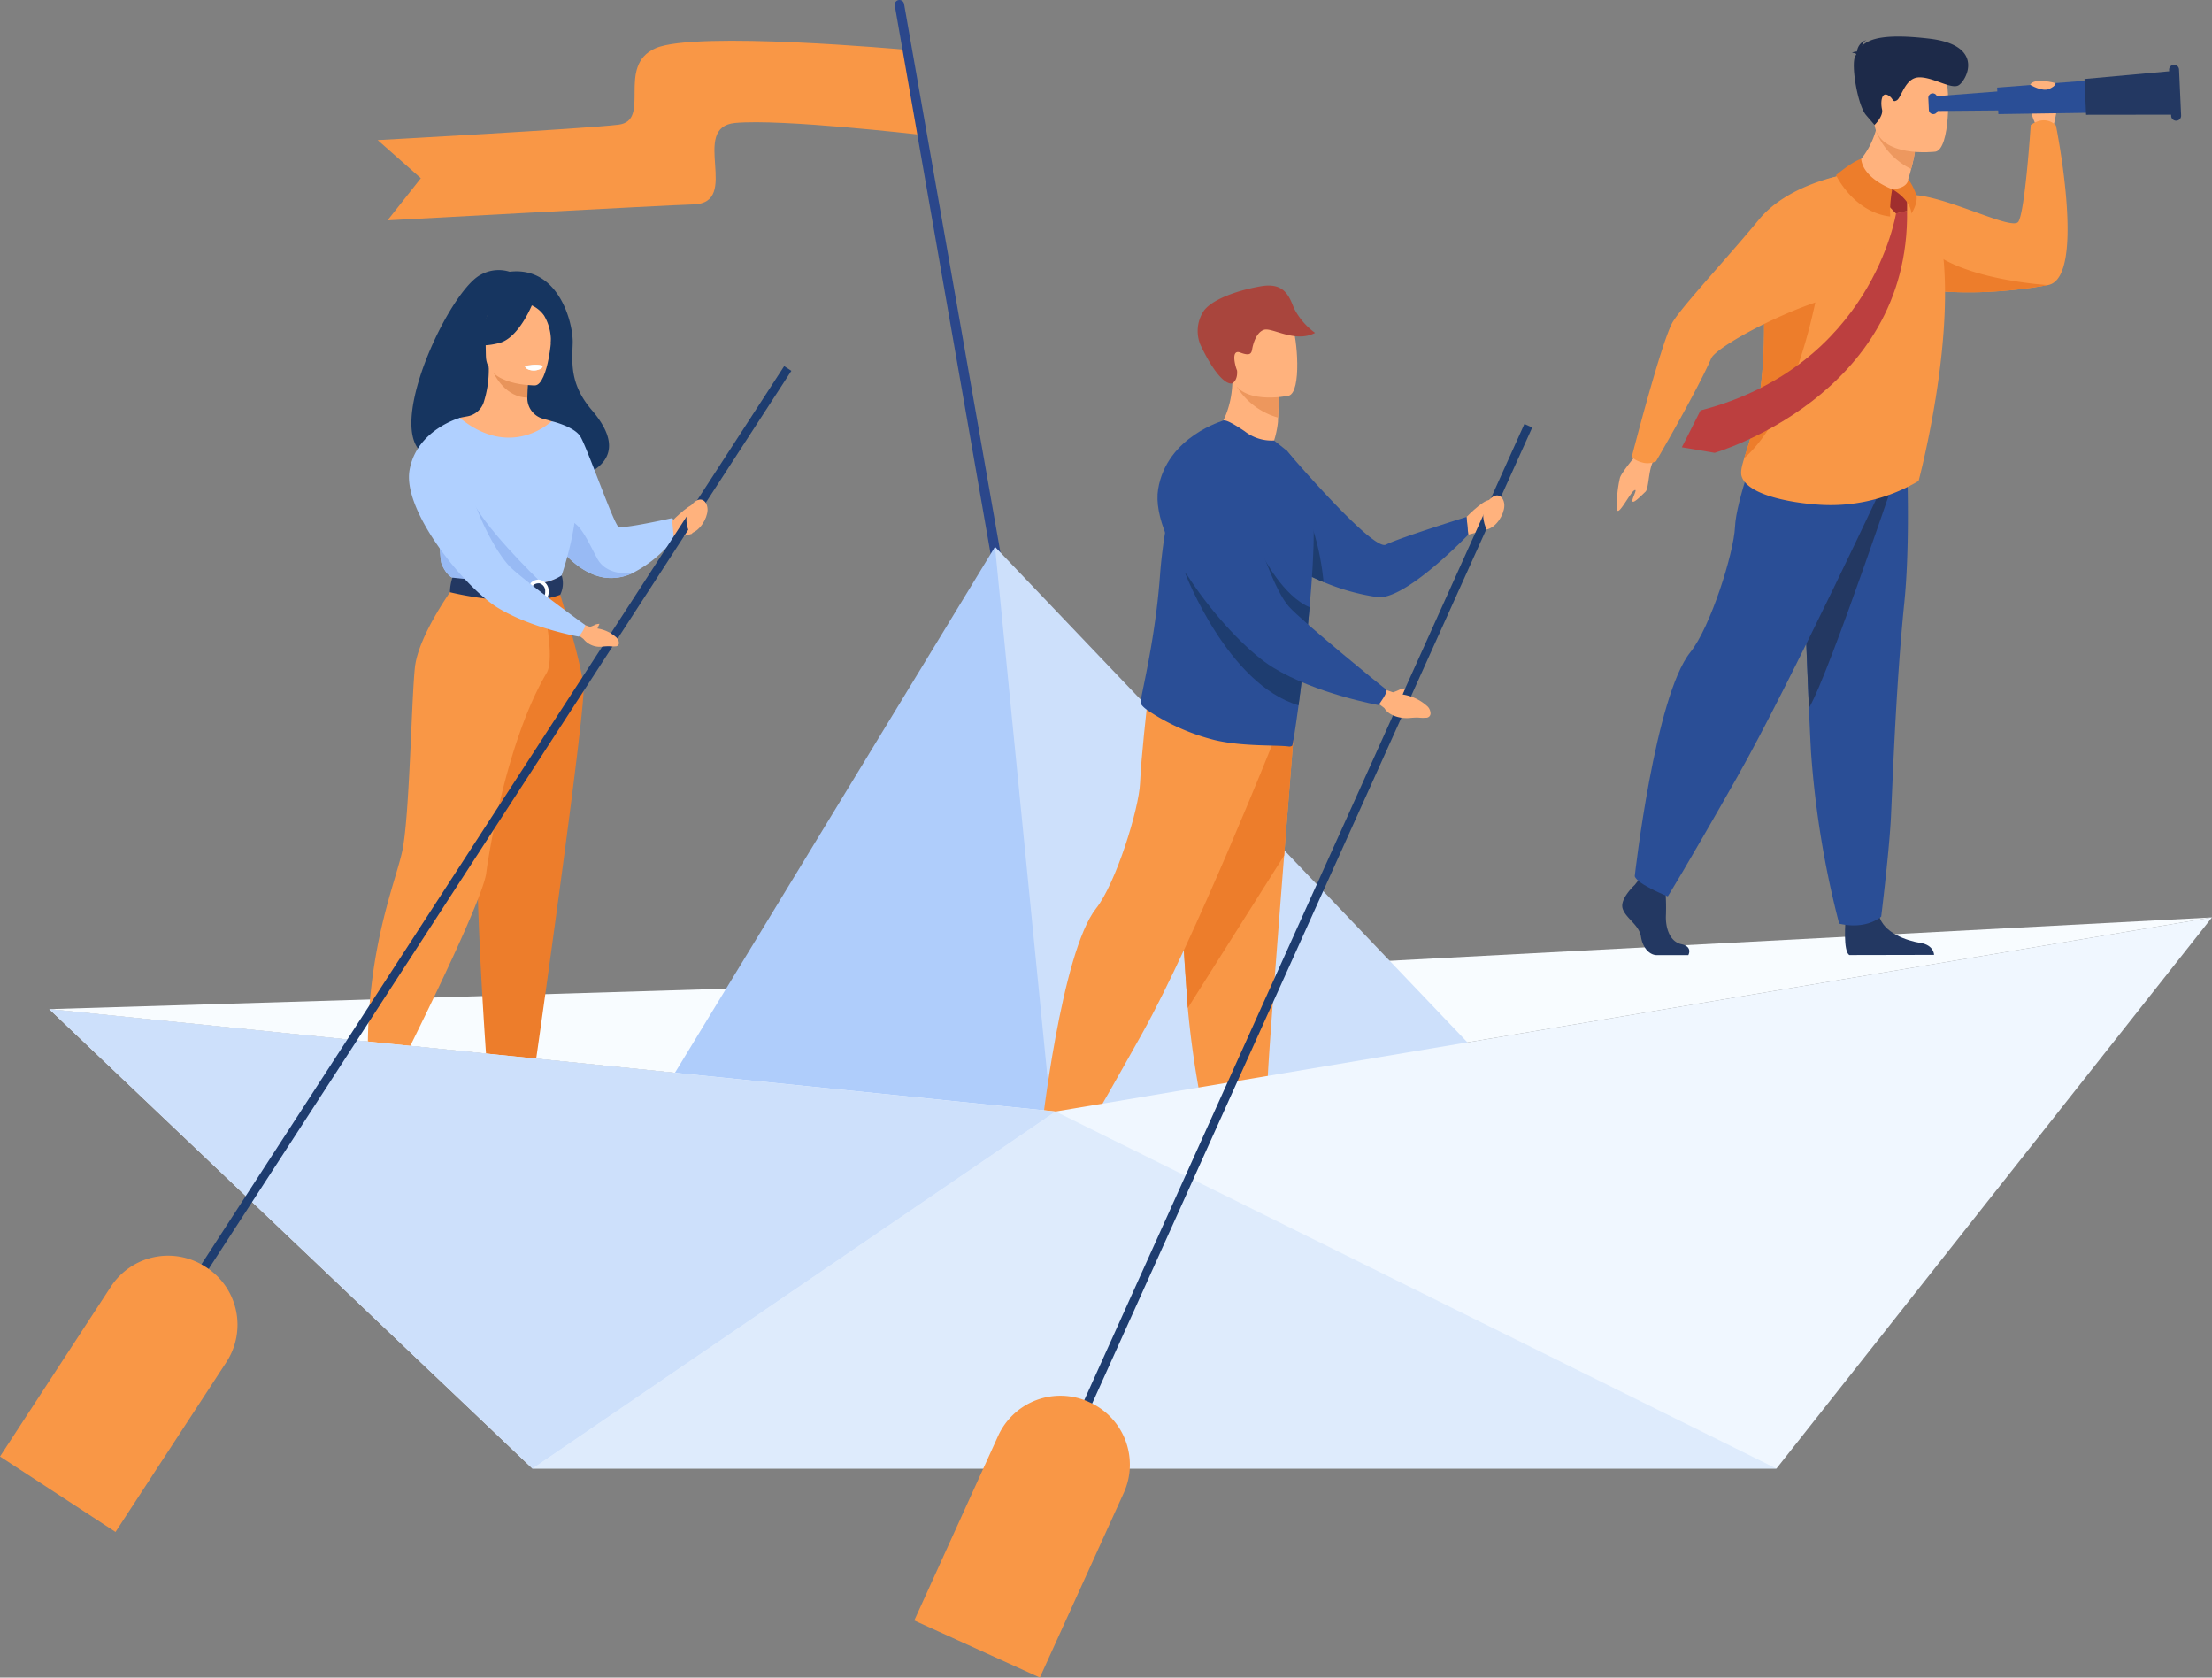 <svg xmlns="http://www.w3.org/2000/svg" width="360" height="272.955" viewBox="0 0 360 272.955">
  <rect x="0" y="0" width="360" height="272.955" fill="#808080" stroke="none"/>
  <g id="Grupo_12278" data-name="Grupo 12278" transform="translate(2694.791 -434.349)">
    <g id="Grupo_12266" data-name="Grupo 12266" transform="translate(-2686.78 434.349)">
      <path id="Trazado_13712" data-name="Trazado 13712" d="M-2648.267,1316.177l161.339-4.871,190.65-10.055-188.2,31.583Z" transform="translate(2648.267 -1151.982)" fill="#f8fcff"/>
      <g id="Grupo_12265" data-name="Grupo 12265" transform="translate(53.454 0)">
        <g id="Grupo_12264" data-name="Grupo 12264">
          <path id="Trazado_13713" data-name="Trazado 13713" d="M-2251.939,474.327s-34.157-3.108-40.663-.242-.566,11.782-6.05,12.447-39.172,2.5-39.172,2.5l7.021,6.206-5.414,6.853s45.9-2.5,49.741-2.59c7.941-.192-.7-12.57,6.851-13.257s29.816,1.887,29.816,1.887Z" transform="translate(2337.825 -466.238)" fill="#f99746"/>
          <g id="Grupo_12263" data-name="Grupo 12263" transform="translate(84.147)">
            <path id="Trazado_13714" data-name="Trazado 13714" d="M-1833.381,525.3l-15.739-90.051a.768.768,0,0,1,.624-.889.768.768,0,0,1,.888.624l15.749,89.635C-1831.784,525.037-1833.321,525.644-1833.381,525.3Z" transform="translate(1849.131 -434.349)" fill="#2b478b"/>
          </g>
        </g>
        <path id="Trazado_13715" data-name="Trazado 13715" d="M-1916.557,951.056l-33.742,94.477,55.814,5.191,60.094-13.5Z" transform="translate(2017.026 -862.086)" fill="#cde0fb"/>
        <path id="Trazado_13716" data-name="Trazado 13716" d="M-2029.345,951.056l9.863,99.668-67.065-5.688Z" transform="translate(2129.814 -862.086)" fill="#afcdfb"/>
      </g>
    </g>
    <g id="Grupo_12268" data-name="Grupo 12268" transform="translate(-2431.677 440.293)">
      <path id="Trazado_13717" data-name="Trazado 13717" d="M-774.484,528.961s-2.268-4.031,0-4.851,3.295-.064,3.4.854a25.121,25.121,0,0,1-.864,4.536Z" transform="translate(842.856 -514.308)" fill="#ffb27d"/>
      <path id="Trazado_13718" data-name="Trazado 13718" d="M-915.244,574.843a73.345,73.345,0,0,1-11.369,1.168,63.377,63.377,0,0,1-8.74-.393q-1.03-.118-1.981-.264a39.347,39.347,0,0,1-10.393-2.816s6.118-12.806,11.059-12.315c5.8.578,15.623,5.781,16.6,4.322,1.1-1.644,2.02-15.743,2.02-15.743,2.571-1.761,4.105.1,4.105.1S-908.921,573.7-915.244,574.843Z" transform="translate(985.435 -534.41)" fill="#f99746"/>
      <path id="Trazado_13719" data-name="Trazado 13719" d="M-863.086,669.852a73.324,73.324,0,0,1-11.369,1.168,63.4,63.4,0,0,1-8.74-.393c-1.542-4.906-2.652-9.917.451-6.9C-877.272,669.059-863.086,669.852-863.086,669.852Z" transform="translate(933.277 -629.419)" fill="#ed7d2b"/>
      <path id="Trazado_13720" data-name="Trazado 13720" d="M-950.85,1294.7s-.44,5.091.636,5.62l13.772-.028s0-1.589-2.212-1.943-6.1-1.648-6.755-4.533S-950.85,1294.7-950.85,1294.7Z" transform="translate(988.094 -1150.871)" fill="#233862"/>
      <path id="Trazado_13721" data-name="Trazado 13721" d="M-975.883,869.668c-.068,3.329-.228,6.763-.541,9.849-1.487,14.643-2.01,32.336-2.224,35.747-.37,5.921-1.54,15.381-1.54,15.381s-2.32,2.2-6.842,1.151a153.96,153.96,0,0,1-4.584-27.971c-.013-.235-.026-.472-.038-.708-.1-1.9-.2-4.066-.3-6.4-.689-15.664-1.438-38.933-1.438-38.933l17.282-4.058S-975.714,861.369-975.883,869.668Z" transform="translate(1023.238 -787.454)" fill="#2a4e96"/>
      <path id="Trazado_13722" data-name="Trazado 13722" d="M-991.955,896.712c-.689-15.664-1.438-38.933-1.438-38.933l17.282-4.058S-988.611,891.146-991.955,896.712Z" transform="translate(1023.238 -787.454)" fill="#233862"/>
      <path id="Trazado_13723" data-name="Trazado 13723" d="M-1163.125,861.323s-2.812,3.307-3.065,4.224a18.377,18.377,0,0,0-.462,5.213c.241.993,2.111-2.768,2.791-3.17s-.51,1.5-.278,1.813,1.576-1.108,2.1-1.589.472-3.076,1.1-4.61S-1163.125,861.323-1163.125,861.323Z" transform="translate(1166.721 -793.747)" fill="#ffb27d"/>
      <path id="Trazado_13724" data-name="Trazado 13724" d="M-1159.449,1265.477s-2.451,2.237-1.973,3.826,2.691,2.649,2.989,4.592,1.494,3,2.571,3h5.13s.792-1.367-1.121-1.779-2.634-2.7-2.515-4.814a37.341,37.341,0,0,0-.179-4.945l-4.066-.942Z" transform="translate(1162.386 -1127.434)" fill="#233862"/>
      <path id="Trazado_13725" data-name="Trazado 13725" d="M-1108.2,854.061s-16.178,34.614-24.787,49.8-11.3,19.426-11.3,19.426-4.932-1.943-5.381-3.267c0,0,3.292-29.321,9.057-36.468,3.258-4.039,7.085-16.159,7.264-20.4s3.959-14.355,3.959-14.355Z" transform="translate(1152.603 -783.381)" fill="#2a4e96"/>
      <path id="Trazado_13726" data-name="Trazado 13726" d="M-1020.211,647.438a28.036,28.036,0,0,1-15.538,3.9c-4-.175-11.923-1.307-13.2-4.485-.3-.746-.08-1.693.37-3.146,1.169-3.777,3.9-10.971,3.072-26.92a26.225,26.225,0,0,1,.107-4.186c.858-7.856,5.36-12.509,9.712-14.029,10.613-3.709,14.151,1.43,14.151,1.43s4.691,3.717,5.4,11.473C-1014.729,626.989-1020.211,647.438-1020.211,647.438Z" transform="translate(1069.344 -575.126)" fill="#f99746"/>
      <path id="Trazado_13727" data-name="Trazado 13727" d="M-953.213,552.6s4.869,2.962,10.151,2.124c0,0,1.044-.265.531-1.491a15.676,15.676,0,0,0,.469-1.636,24.711,24.711,0,0,0,.6-2.668l-3-3.15-2.839-3.01C-948.078,549.961-953.213,552.6-953.213,552.6Z" transform="translate(989.976 -530.041)" fill="#ffb27d"/>
      <path id="Trazado_13728" data-name="Trazado 13728" d="M-921.477,558.615a11.739,11.739,0,0,0,5.686,6.1c.463-1.692.764-3.462.764-3.462l-3.157-2.357Z" transform="translate(963.705 -543.161)" fill="#ed985f"/>
      <path id="Trazado_13729" data-name="Trazado 13729" d="M-916.66,504.6s-9.3,1.162-9.948-4.55-2.292-9.409,3.616-10.392,7.311,1.07,8,2.925S-914.259,504.152-916.66,504.6Z" transform="translate(968.541 -485.868)" fill="#ffb27d"/>
      <path id="Trazado_13730" data-name="Trazado 13730" d="M-943.591,471.729c-.08-.1-.271-.184-.7-.224a1.745,1.745,0,0,1,.813-.2,2.167,2.167,0,0,1,1.511-1.861,1.293,1.293,0,0,0-.661.908c1.24-1.18,3.83-1.976,10.889-1.149,9.3,1.089,6,6.947,4.767,7.613s-4.2-1.4-6.459-1.307-2.808,3.329-3.589,3.747-.451-.36-1.466-.866-1.178,1.2-.922,2.326-1.219,2.539-1.219,2.539l-1.376-1.6c-1.376-1.6-2.48-8.193-1.776-9.563Z" transform="translate(982.59 -468.866)" fill="#1d2a49"/>
      <g id="Grupo_12267" data-name="Grupo 12267" transform="translate(50.717 4.594)">
        <path id="Trazado_13731" data-name="Trazado 13731" d="M-851.745,521.841l-15.78.14-.108-2.374,15.731-1.219Z" transform="translate(868.415 -514.455)" fill="#2a4e96"/>
        <path id="Trazado_13732" data-name="Trazado 13732" d="M-789.725,514.8l-17.18.248-.2-4.316,17.131-1.327Z" transform="translate(818.306 -507.021)" fill="#2a4e96"/>
        <path id="Trazado_13733" data-name="Trazado 13733" d="M-709.83,508.471l-14.488.018-.264-5.827,14.429-1.313Z" transform="translate(749.996 -500.35)" fill="#233862"/>
        <path id="Trazado_13734" data-name="Trazado 13734" d="M-643.412,504.651h0a.81.81,0,0,0,.772-.846l-.34-7.485a.81.81,0,0,0-.846-.772h0a.811.811,0,0,0-.773.846l.34,7.485A.81.81,0,0,0-643.412,504.651Z" transform="translate(683.785 -495.547)" fill="#233862"/>
        <path id="Trazado_13735" data-name="Trazado 13735" d="M-871.335,525.94h0a.72.72,0,0,1-.752-.687l-.089-1.942a.72.72,0,0,1,.687-.752h0a.72.72,0,0,1,.752.687l.088,1.942A.72.72,0,0,1-871.335,525.94Z" transform="translate(872.176 -517.908)" fill="#2a4e96"/>
      </g>
      <path id="Trazado_13736" data-name="Trazado 13736" d="M-1046.137,717.538c1.169-3.777,3.9-10.971,3.072-26.92a26.2,26.2,0,0,1,.107-4.186h0c3.493-.3,8.831,3.475,8.831,3.475S-1037.413,709.953-1046.137,717.538Z" transform="translate(1066.9 -648.956)" fill="#ed7d2b"/>
      <path id="Trazado_13737" data-name="Trazado 13737" d="M-1118.09,599.864s-8.955,1.54-13.626,7.241-12.184,13.742-13.961,16.558-6.708,21.976-6.708,21.976.325.616,1.686.974a3.206,3.206,0,0,0,2.246-.189s6.534-11.182,8.992-16.768c1.021-2.321,18.691-11.512,25.334-10.56C-1111.518,619.471-1118.09,599.864-1118.09,599.864Z" transform="translate(1154.854 -577.308)" fill="#f99746"/>
      <path id="Trazado_13738" data-name="Trazado 13738" d="M-775.91,511.4s1.926,1.178,3.078.68,1.051-.955,1.051-.955S-775.262,510.155-775.91,511.4Z" transform="translate(843.202 -503.549)" fill="#ffb27d"/>
      <path id="Trazado_13739" data-name="Trazado 13739" d="M-1070.3,634.034s-3.93,24.813-31.815,32.037l-3.038,5.993,5.336.9s31.746-9.2,31.318-39.372Z" transform="translate(1115.757 -605.231)" fill="#bc3f3f"/>
      <path id="Trazado_13740" data-name="Trazado 13740" d="M-912.471,613.142l-1.287.126v1.863l1.9,1.971,1.8-.439v-2.586l-1.3-.936Z" transform="translate(957.315 -588.3)" fill="#a02e2e"/>
      <path id="Trazado_13741" data-name="Trazado 13741" d="M-955.3,584.485s-1.246.281-4.094,2.648c0,0,2.833,6.013,8.809,6.733a19.994,19.994,0,0,1,.336-4.447S-954.987,587.724-955.3,584.485Z" transform="translate(995.094 -564.577)" fill="#ed7d2b"/>
      <path id="Trazado_13742" data-name="Trazado 13742" d="M-906.283,605.193s2.916,1.548,3.132,3.96c0,0,1.115-1.766.792-2.989a9.965,9.965,0,0,0-1.323-2.625S-903.583,605.013-906.283,605.193Z" transform="translate(951.127 -580.351)" fill="#ed7d2b"/>
    </g>
    <g id="Grupo_12270" data-name="Grupo 12270" transform="translate(-2527.341 480.81)">
      <path id="Trazado_13743" data-name="Trazado 13743" d="M-1308.631,909.674s3.678-3.787,4.074-2.453-.847,4.537-.847,4.537l-2.948.8Z" transform="translate(1379.859 -872.023)" fill="#ffb27d"/>
      <path id="Trazado_13744" data-name="Trazado 13744" d="M-1449.289,873.621s-10.123,10.6-14.72,10.166a35.614,35.614,0,0,1-8.833-2.46c-2.6-1.062-4.652-2.216-4.855-2.938-.245-.872-.6-6.776-.853-11.683-.193-3.687-.333-6.808-.333-6.808s14.026,16.46,16.189,15.348,13.126-4.511,13.126-4.511Z" transform="translate(1520.796 -833.084)" fill="#2a4e96"/>
      <path id="Trazado_13745" data-name="Trazado 13745" d="M-1471.233,914.06h-.006c-2.6-1.062-4.652-2.216-4.855-2.938-.244-.872-.6-6.776-.853-11.683C-1472.178,902.154-1471.233,914.06-1471.233,914.06Z" transform="translate(1519.193 -865.817)" fill="#1e3d70"/>
      <path id="Trazado_13746" data-name="Trazado 13746" d="M-1545.33,800.367s3.839,4.741,8.883,2.89a15.169,15.169,0,0,0,1.182-4.5c.006-.236.014-.465.022-.683.07-2.161.167-3.373.167-3.373h-.005c-.226-.1-7.59-3.3-7.589-3.042C-1542.659,797.5-1545.33,800.367-1545.33,800.367Z" transform="translate(1575.802 -776.58)" fill="#ffb27d"/>
      <path id="Trazado_13747" data-name="Trazado 13747" d="M-1525.739,799.656a11.617,11.617,0,0,0,6.71,5.007c.069-2.161.167-3.373.167-3.373h-.005C-1519.072,801.229-1525.944,799.26-1525.739,799.656Z" transform="translate(1559.588 -783.172)" fill="#ed975d"/>
      <path id="Trazado_13748" data-name="Trazado 13748" d="M-1527.549,741.743s-8.389,1.8-9.428-3.444-2.821-8.539,2.491-9.908,6.752.424,7.525,2.089S-1525.394,741.14-1527.549,741.743Z" transform="translate(1569.834 -723.819)" fill="#ffb27d"/>
      <path id="Trazado_13749" data-name="Trazado 13749" d="M-1557.1,720.082c-.115.071-1.923.587-5.191-6.259a5.9,5.9,0,0,1,.454-5.393c1.285-2.009,5.732-3.521,9.414-4.144s4.521,1.458,5.344,3.549a11.2,11.2,0,0,0,3.447,4.04c-3.2,1.7-6.958-.9-8.285-.509s-1.835,2.46-1.948,3.125-.276,1.216-1.923.588-.8,2.337-.543,2.906C-1556.327,717.985-1556.132,719.491-1557.1,720.082Z" transform="translate(1590.21 -704.174)" fill="#a9453d"/>
      <g id="Grupo_12269" data-name="Grupo 12269" transform="translate(0 68.297)">
        <path id="Trazado_13750" data-name="Trazado 13750" d="M-1711.7,1517.415h-5.057c-1.06,0-2.238-1.061-2.533-3s-2.474-3-2.946-4.6,1.945-3.83,1.945-3.83l.4-.519.42-.541,4.006.942s.1.954.161,2.169c.043.877.066,1.892.016,2.781-.118,2.121.594,4.405,2.478,4.818S-1711.7,1517.415-1711.7,1517.415Z" transform="translate(1722.3 -1435.343)" fill="#2c3a64"/>
        <path id="Trazado_13751" data-name="Trazado 13751" d="M-1525.168,1542.379h-13.4a1.213,1.213,0,0,1-.285-.083c-.895-.448-.615-3.875-.507-4.933.021-.2.035-.311.035-.311s4.713-3.77,5.362-.884c.021.09.044.179.069.266v0c.818,2.7,4.476,3.927,6.589,4.269A2.3,2.3,0,0,1-1525.168,1542.379Z" transform="translate(1570.969 -1460.307)" fill="#2c3a64"/>
        <path id="Trazado_13752" data-name="Trazado 13752" d="M-1568.155,1122.585s-.715,8.931-1.557,19.667c-1.144,14.584-2.519,32.5-2.655,35.891-.235,5.893-1.179,15.319-1.179,15.319s-2.238,2.24-6.717,1.3a154.207,154.207,0,0,1-5.131-27.694q-.027-.35-.053-.7c-1.06-14.494-2.71-45.013-2.71-45.013Z" transform="translate(1611.254 -1117.813)" fill="#f99746"/>
        <path id="Trazado_13753" data-name="Trazado 13753" d="M-1568.155,1122.585s-.715,8.931-1.557,19.667l-15.681,24.812q-.027-.35-.053-.7c-1.06-14.494-2.71-45.013-2.71-45.013Z" transform="translate(1611.254 -1117.813)" fill="#ed7d2b"/>
        <path id="Trazado_13754" data-name="Trazado 13754" d="M-1672.83,1106.652s-12.9,32.346-21.387,47.546-11.135,19.443-11.135,19.443-4.861-1.944-5.3-3.27c0,0,3.244-29.346,8.926-36.5,3.21-4.042,6.981-16.173,7.158-20.415s1.149-12.638,1.149-12.638Z" transform="translate(1712.66 -1100.819)" fill="#f99746"/>
      </g>
      <path id="Trazado_13755" data-name="Trazado 13755" d="M-1588.661,853.074c-.1,2.747-.322,5.831-.6,8.961,0,.021,0,.041-.007.063-.017.186-.037.374-.054.56-.091,1.008-.184,2.016-.284,3.018-.093.941-.19,1.878-.292,2.8q-.126,1.149-.263,2.263l-.016.1c-.011.281-.052.582-.086.855-.846,7.148-1.7,12.79-1.837,12.877a.8.8,0,0,1-.552.125c-1.874-.273-7.486.043-12.053-1.045a34.78,34.78,0,0,1-10.648-4.664c-.461-.288-1.514-1.043-1.419-1.588.1-.6.274-1.469.5-2.562.266-1.309.6-2.942.943-4.835.337-1.854.686-3.957.993-6.246.294-2.153.549-4.468.729-6.9q.159-2.139.428-4.219a63.887,63.887,0,0,1,2.073-10.056c1.683-5.631,4.861-9.26,7.792-10.9.385-.2,1.618.47,3.466,1.707a7.134,7.134,0,0,0,4.807,1.519l2.01,1.6a17.38,17.38,0,0,1,4.263,9.351c.034.309.065.636.088.982A61.305,61.305,0,0,1-1588.661,853.074Z" transform="translate(1634.945 -809.697)" fill="#2a4e96"/>
      <path id="Trazado_13756" data-name="Trazado 13756" d="M-1574.584,975.989s6.91,18.1,18.455,21.494l.795-6.3Z" transform="translate(1600.019 -929.186)" fill="#1e3d70"/>
      <path id="Trazado_13757" data-name="Trazado 13757" d="M-1494.694,969.048c0,.022,0,.041-.007.063-.017.186-.037.374-.054.56-.091,1.008-.184,2.016-.284,3.018-.718.346-1.3.565-1.3.565l-6.2-10.817.348-1.519S-1498.978,967.25-1494.694,969.048Z" transform="translate(1540.38 -916.71)" fill="#1e3d70"/>
    </g>
    <g id="Grupo_12272" data-name="Grupo 12272" transform="translate(-2637.777 478.294)">
      <path id="Trazado_13758" data-name="Trazado 13758" d="M-2299.182,719.826c-.508-.979,11.079-4.506,11.262,5.159,0,0,21.7-.534,11.341-12.631-3.588-4.188-3.219-7.651-3.111-10.874s-2.234-12.593-10.268-11.65a5.982,5.982,0,0,0-4.73.506C-2300.659,693.434-2314.035,723.391-2299.182,719.826Z" transform="translate(2315.885 -689.565)" fill="#163560"/>
      <path id="Trazado_13759" data-name="Trazado 13759" d="M-2179.251,849.54a21.169,21.169,0,0,0,2.161,3.268c1.679,2.1,4.267,4.532,7.517,5.011a8.068,8.068,0,0,0,4.466-.725h.005a20.362,20.362,0,0,0,6.915-5.782,3.246,3.246,0,0,0-.443-3.184s-7.97,1.793-8.73,1.413-5.187-13.136-6.241-14.739-4.648-2.436-4.648-2.436Z" transform="translate(2211.007 -807.777)" fill="#b0d0ff"/>
      <path id="Trazado_13760" data-name="Trazado 13760" d="M-2167.907,930.781c1.679,2.1,4.268,4.532,7.518,5.011a8.07,8.07,0,0,0,4.466-.725c-.155.02-4.1.507-5.668-2.3-1.6-2.868-3.336-7.423-5.717-5.9C-2168.336,927.515-2168.29,929.143-2167.907,930.781Z" transform="translate(2201.823 -885.75)" fill="#98baf4"/>
      <path id="Trazado_13761" data-name="Trazado 13761" d="M-2361.658,1426.733s-2.432,2.22-1.958,3.8,2.669,2.628,2.966,4.556,1.483,2.979,2.551,2.979h5.09s.786-1.357-1.112-1.765-2.614-2.674-2.5-4.777a37.041,37.041,0,0,0-.178-4.906l-4.033-.935Z" transform="translate(2363.677 -1298.932)" fill="#233862"/>
      <path id="Trazado_13762" data-name="Trazado 13762" d="M-2234.021,1437.261s-.875,9.4.193,9.928l13.665-.028s0-1.577-2.195-1.928-6.051-1.635-6.7-4.5S-2234.021,1437.261-2234.021,1437.261Z" transform="translate(2256.625 -1308.517)" fill="#233862"/>
      <path id="Trazado_13763" data-name="Trazado 13763" d="M-2289.25,826.782c2.812-6.306,4.532-8.116,4.2-10.074-.245-1.457.744-27.162.744-27.162.334-.1,1-.2,1.368-.277a3.429,3.429,0,0,0,2.505-2.179,17.485,17.485,0,0,0,.851-5.8l.36.071,6.057,1.2s-.138,1.906-.142,3.7v.045a3.483,3.483,0,0,0,2.514,3.368c.765.221,1.43.41,1.43.41a55.54,55.54,0,0,1,2.649,12.872c.425,6.523-4.044,9.356.033,22.391C-2262.512,838.662-2290.8,830.267-2289.25,826.782Z" transform="translate(2302.116 -765.497)" fill="#ffb27d"/>
      <path id="Trazado_13764" data-name="Trazado 13764" d="M-2224.63,782.9s-.138,1.906-.142,3.7c-3.389-.1-5.181-3.187-5.915-4.9Z" transform="translate(2253.586 -765.839)" fill="#e8945b"/>
      <path id="Trazado_13765" data-name="Trazado 13765" d="M-2227.95,733.492s-8.019.132-8.024-4.863-1.044-8.342,4.076-8.637,6.117,1.609,6.523,3.276S-2225.864,733.329-2227.95,733.492Z" transform="translate(2258.037 -714.727)" fill="#ffb27d"/>
      <path id="Trazado_13766" data-name="Trazado 13766" d="M-2240.642,714.547s-2.2,5.86-5.564,6.726-4.831-.036-4.831-.036a9.542,9.542,0,0,0,3.121-5.637S-2242.3,711.758-2240.642,714.547Z" transform="translate(2270.433 -709.405)" fill="#163560"/>
      <path id="Trazado_13767" data-name="Trazado 13767" d="M-2193.822,717.6a4.975,4.975,0,0,1,2.3,1.8,8.075,8.075,0,0,1,1.084,4.586s1.654-3.983-.205-6.236C-2192.616,715.353-2193.822,717.6-2193.822,717.6Z" transform="translate(2223.069 -711.979)" fill="#163560"/>
      <path id="Trazado_13768" data-name="Trazado 13768" d="M-2199.071,779.2a2.015,2.015,0,0,0,1.66.676,1.473,1.473,0,0,0,1.235-.816A5.386,5.386,0,0,0-2199.071,779.2Z" transform="translate(2227.414 -763.534)" fill="#ebf3fa"/>
      <path id="Trazado_13769" data-name="Trazado 13769" d="M-2293.447,840.606s1.9-1.229,2.1,2.216c.135,2.284.345,9.442.673,10.2.822,1.9,1.75,2.207,1.75,2.207l7.175,1.759,2.523.617,7.955-2.376s3.623-10.114,2.168-15.807a43.759,43.759,0,0,0-3.677-9.647s-6.492,6.356-14.944-.539Z" transform="translate(2305.539 -805.185)" fill="#b0d0ff"/>
      <path id="Trazado_13770" data-name="Trazado 13770" d="M-2238.925,917.052s-9.464-9.132-10.978-13.513c0,0,2.388,12.71,5.827,14.081S-2238.925,917.052-2238.925,917.052Z" transform="translate(2269.493 -866.695)" fill="#98baf4"/>
      <path id="Trazado_13771" data-name="Trazado 13771" d="M-2281.251,894.286c.135,2.284.345,8.567.673,9.323.822,1.9,1.75,2.207,1.75,2.207l7.175,1.759,3.116-.916s-11.281-7.363-10.128-16.313Z" transform="translate(2295.443 -855.774)" fill="#98baf4"/>
      <path id="Trazado_13772" data-name="Trazado 13772" d="M-2231.055,989.108s3.939,12.263,4.192,16.438-7.531,59.31-7.844,61.234c-.295,1.813-2.547,2.969-2.547,2.969a3.407,3.407,0,0,1-2.514.193,6.212,6.212,0,0,1-2.7-1.272s-3.067-39.322-1.169-53.369a222.513,222.513,0,0,0,1.92-26.194Z" transform="translate(2264.818 -937.53)" fill="#ed7d2b"/>
      <path id="Trazado_13773" data-name="Trazado 13773" d="M-2332.907,986.985s-6.009,8.063-6.57,13.514-.879,24.6-2.072,29.911-5.579,15.539-5.579,32.113a3.308,3.308,0,0,0,1.863,1.456,15.41,15.41,0,0,0,1.639.453,2.575,2.575,0,0,0,2.881-1.368c2.965-5.969,12.409-25.222,12.894-29.219.343-2.828,3.324-21.547,9.829-32.53,1.562-2.637-.958-13.123-.958-13.123Z" transform="translate(2349.978 -935.773)" fill="#f99746"/>
      <path id="Trazado_13774" data-name="Trazado 13774" d="M-2198.037,779.514s.139.589,1.6.5c0,0,1.229-.076,1.192-.723A3.956,3.956,0,0,0-2198.037,779.514Z" transform="translate(2226.558 -763.714)" fill="#fff"/>
      <path id="Trazado_13775" data-name="Trazado 13775" d="M-2251.31,978.114a8.261,8.261,0,0,1-4.724,1.314c-3.753.076-13.052-.957-13.052-.957a7.7,7.7,0,0,0-.4,2.374s11.358,2.865,17.938.418A4.159,4.159,0,0,0-2251.31,978.114Z" transform="translate(2285.702 -928.43)" fill="#233862"/>
      <g id="Grupo_12271" data-name="Grupo 12271" transform="translate(28.856 50.357)">
        <path id="Trazado_13776" data-name="Trazado 13776" d="M-2196.091,983.956a1.838,1.838,0,0,1,1.712-1.938,1.838,1.838,0,0,1,1.712,1.938,1.838,1.838,0,0,1-1.712,1.938A1.838,1.838,0,0,1-2196.091,983.956Zm.568,0a1.274,1.274,0,0,0,1.145,1.37,1.274,1.274,0,0,0,1.145-1.37,1.275,1.275,0,0,0-1.145-1.37A1.274,1.274,0,0,0-2195.523,983.956Z" transform="translate(2196.091 -982.018)" fill="#fff"/>
      </g>
      <path id="Trazado_13777" data-name="Trazado 13777" d="M-2059.444,913.485s3.678-3.787,4.074-2.453-.847,4.537-.847,4.537l-2.948.8Z" transform="translate(2111.829 -872.663)" fill="#ffb27d"/>
    </g>
    <g id="Grupo_12273" data-name="Grupo 12273" transform="translate(-2686.78 583.618)">
      <path id="Trazado_13778" data-name="Trazado 13778" d="M-2648.267,1316.177l163.786,16.657,188.2-31.583-70.886,89.685h-202.451Z" transform="translate(2648.267 -1301.251)" fill="#f0f7ff"/>
      <path id="Trazado_13779" data-name="Trazado 13779" d="M-2106.348,1484.673l-85.134,58.1h202.451Z" transform="translate(2270.134 -1453.09)" fill="#cde0fb" opacity="0.5"/>
      <path id="Trazado_13780" data-name="Trazado 13780" d="M-2648.267,1387.936l78.652,74.759,85.133-58.1Z" transform="translate(2648.267 -1373.01)" fill="#cde0fb"/>
    </g>
    <g id="Grupo_12275" data-name="Grupo 12275" transform="translate(-2694.791 493.924)">
      <g id="Grupo_12274" data-name="Grupo 12274" transform="translate(0 0)">
        <rect id="Rectángulo_3006" data-name="Rectángulo 3006" width="1.396" height="192.907" transform="translate(127.622 0) rotate(32.982)" fill="#1e3d70"/>
        <path id="Trazado_13781" data-name="Trazado 13781" d="M-2675.99,1665.849l18.058-27.655a11.129,11.129,0,0,0-3.224-15.358l-.218-.143a11.128,11.128,0,0,0-15.358,3.224l-18.058,27.656Z" transform="translate(2694.791 -1476.164)" fill="#f99746"/>
      </g>
      <path id="Trazado_13782" data-name="Trazado 13782" d="M-2045.44,911.944s-1.386-2.654.2-4.586,2.741-.6,2.679.784S-2043.848,911.592-2045.44,911.944Z" transform="translate(2157.713 -884.685)" fill="#ffb27d"/>
      <path id="Trazado_13783" data-name="Trazado 13783" d="M-2146.65,1024.31a5.415,5.415,0,0,0,.917-.387,2.387,2.387,0,0,1,.616-.106s-.185.419-.328.762a5.888,5.888,0,0,1,3.021,1.409,1.221,1.221,0,0,1,.46.843.539.539,0,0,1-.56.655c-.977.066-.619-.094-1.992.028a3.4,3.4,0,0,1-3.212-1.236l-.913-.7.752-1.714S-2147.282,1024.1-2146.65,1024.31Z" transform="translate(2242.681 -981.893)" fill="#ffb27d"/>
      <path id="Trazado_13784" data-name="Trazado 13784" d="M-2299.935,829.135s-7.161,1.974-8.239,8.607,8.945,18.965,14.361,22.293,13.222,4.712,13.222,4.712,1.289-1.718.957-1.94-10.751-7.821-12.417-9.682c-1.859-2.078-4.683-6.99-6.327-12.619A52.624,52.624,0,0,1-2299.935,829.135Z" transform="translate(2374.811 -820.733)" fill="#b0d0ff"/>
    </g>
    <g id="Grupo_12277" data-name="Grupo 12277" transform="translate(-2545.998 502.758)">
      <g id="Grupo_12276" data-name="Grupo 12276" transform="translate(0 0.576)">
        <rect id="Rectángulo_3007" data-name="Rectángulo 3007" width="1.396" height="192.908" transform="translate(99.3 0) rotate(24.275)" fill="#1e3d70"/>
        <path id="Trazado_13785" data-name="Trazado 13785" d="M-1810.213,1799.1l13.665-30.069a11.129,11.129,0,0,0-5.511-14.693l-.238-.108a11.129,11.129,0,0,0-14.693,5.512l-13.664,30.07Z" transform="translate(1830.655 -1595.131)" fill="#f99746"/>
      </g>
      <path id="Trazado_13786" data-name="Trazado 13786" d="M-1292.341,908.022s-1.386-2.654.2-4.586,2.741-.6,2.679.784S-1290.749,907.67-1292.341,908.022Z" transform="translate(1385.495 -890.272)" fill="#ffb27d"/>
      <path id="Trazado_13787" data-name="Trazado 13787" d="M-1390.608,1085.462a6.968,6.968,0,0,0,1.193-.5,3.125,3.125,0,0,1,.8-.138s-.241.545-.427.991a7.655,7.655,0,0,1,3.929,1.833,1.59,1.59,0,0,1,.6,1.1.7.7,0,0,1-.729.851c-1.271.086-.8-.122-2.592.037s-3.529-.484-4.177-1.607l-1.187-.91.978-2.229S-1391.43,1085.187-1390.608,1085.462Z" transform="translate(1468.522 -1041.227)" fill="#ffb27d"/>
      <path id="Trazado_13788" data-name="Trazado 13788" d="M-1589.949,831.645s-9.312,2.567-10.713,11.193,11.632,24.663,18.676,28.99,17.195,6.128,17.195,6.128,1.676-2.234,1.244-2.522-13.664-11.079-15.83-13.5C-1583.885,856.9-1589.949,831.645-1589.949,831.645Z" transform="translate(1640.351 -831.645)" fill="#2a4e96"/>
    </g>
  </g>
</svg>
